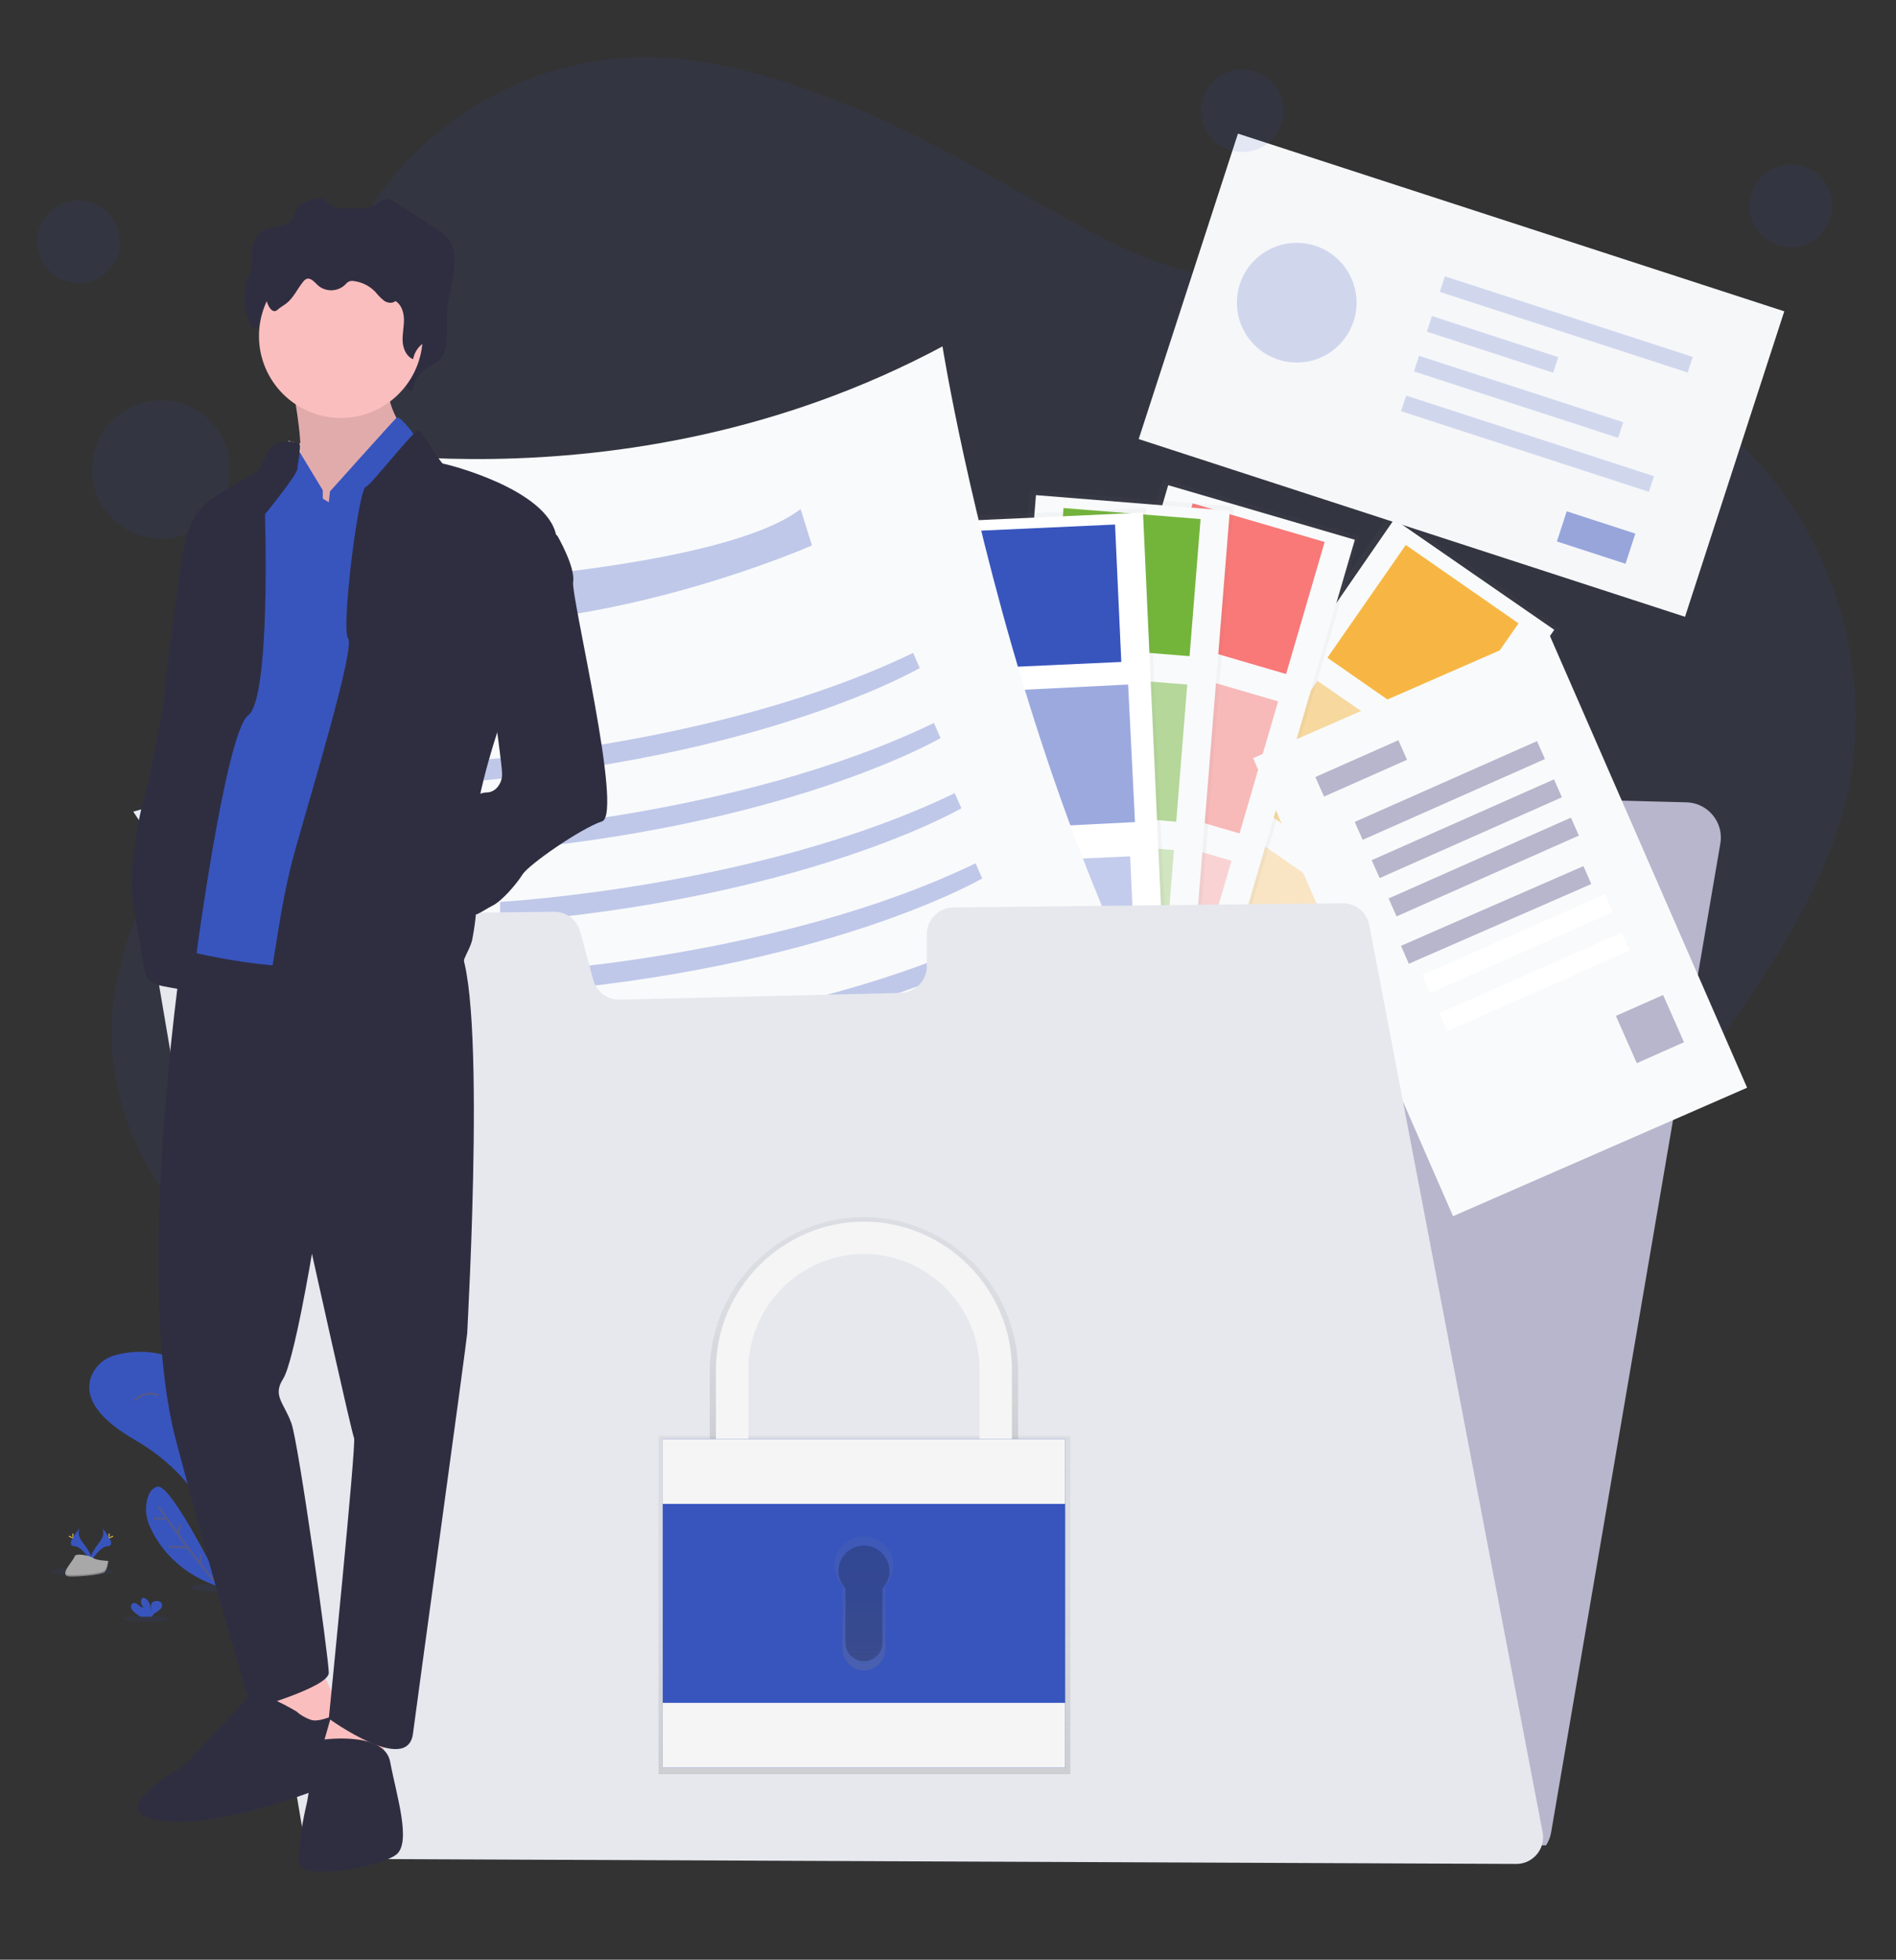 <?xml version="1.0" encoding="UTF-8" standalone="no"?><!DOCTYPE svg PUBLIC "-//W3C//DTD SVG 1.1//EN" "http://www.w3.org/Graphics/SVG/1.1/DTD/svg11.dtd"><svg width="100%" height="100%" viewBox="0 0 13109 13542" version="1.1" xmlns="http://www.w3.org/2000/svg" xmlns:xlink="http://www.w3.org/1999/xlink" xml:space="preserve" xmlns:serif="http://www.serif.com/" style="fill-rule:evenodd;clip-rule:evenodd;stroke-miterlimit:10;"><rect x="0" y="0" width="13109" height="13542" fill="#333333" stroke="none"/><path d="M1528.95,10972.3c0,0 351.036,-714.205 447.433,-698.908c45.89,7.517 66.989,52.748 76.484,97.847c11.834,58.506 5.149,119.27 -19.121,173.804c-49.847,114.726 -183.826,331.651 -504.796,427.257Z" style="fill:#3855be;fill-rule:nonzero;"/><path d="M1973.88,10409.2c0,0 -369.234,534.334 -439.784,557.807" style="fill:none;fill-rule:nonzero;stroke:#565987;stroke-width:13.19px;"/><path d="M841.649,9504.75c0,0 883.525,276.925 685.721,1459.79" style="fill:none;fill-rule:nonzero;stroke:#565987;stroke-width:13.19px;"/><path d="M2007.77,10492.7l-85.978,0" style="fill:none;fill-rule:nonzero;stroke:#565987;stroke-width:13.19px;"/><path d="M2263.86,10851.4c-9.575,-7.73 -16.531,-18.233 -19.913,-30.066c-3.37,-12.191 2.481,-25.175 13.847,-30.725c13.187,-4.88 26.374,3.956 36.923,13.187c10.55,9.23 22.418,19.252 36,17.274c-14.222,-12.828 -20.692,-32.237 -17.011,-51.033c0.586,-3.845 2.23,-7.453 4.748,-10.418c7.121,-7.648 20.044,-4.351 28.615,1.583c27.033,19.121 34.682,55.912 34.814,89.143c1.32,-12.228 1.32,-24.563 0,-36.791c-1.194,-12.311 3.742,-24.454 13.187,-32.44c6.447,-3.417 13.673,-5.099 20.967,-4.879c12.225,-1.721 24.627,1.774 34.154,9.626c9.237,12.59 8.634,30.013 -1.451,41.935c-10.027,11.359 -21.938,20.906 -35.209,28.22c-10.088,6.01 -18.696,14.213 -25.187,24c-0.772,1.379 -1.391,2.838 -1.846,4.352l-75.033,0c-17.308,-8.749 -33.328,-19.843 -47.605,-32.968Z" style="fill:#3855be;fill-rule:nonzero;"/><path d="M1818.01,11139.1c-9.546,-7.837 -16.529,-18.357 -20.045,-30.198c-3.349,-12.224 2.563,-25.219 13.979,-30.725c13.186,-4.88 26.373,3.956 36.923,13.187c10.55,9.23 22.286,19.252 36,17.406c-14.2,-12.899 -20.661,-32.331 -17.011,-51.165c0.586,-3.845 2.229,-7.453 4.747,-10.418c7.121,-7.648 20.045,-4.351 28.616,1.715c27.033,18.989 34.55,55.78 34.814,89.011c1.319,-12.184 1.319,-24.475 0,-36.659c-1.036,-12.427 4.156,-24.591 13.846,-32.44c6.412,-3.522 13.655,-5.253 20.967,-5.011c12.247,-1.735 24.672,1.815 34.154,9.758c9.216,12.549 8.613,29.923 -1.45,41.803c-10.055,11.331 -21.961,20.874 -35.209,28.22c-10.086,6.07 -18.692,14.315 -25.187,24.132c-0.797,1.32 -1.418,2.739 -1.847,4.22l-76.484,0c-16.996,-8.813 -32.74,-19.856 -46.813,-32.836Z" style="fill:#3855be;fill-rule:nonzero;"/><path d="M5901.55,742.825c-490.159,-199.255 -1008.14,-366.069 -1536.94,-344.839c-778.029,30.594 -1523.22,498.203 -1889.29,1184.85c-310.157,581.676 -348.399,1263.57 -481.982,1909.07c-164.573,795.436 -479.741,1551.31 -816.535,2290.57c-180.925,396.531 -371.74,802.689 -401.41,1237.99c-41.275,604.225 247.65,1206.47 700.621,1608.81c452.972,402.334 1054.95,613.984 1658.52,660.27c321.365,24.659 657.105,1.846 942.602,-147.694c301.98,-158.243 522.07,-444.267 825.238,-600.137c281.013,-145.056 609.632,-164.837 925.063,-145.979c413.153,24.721 820.278,111.222 1207.79,256.617c440.839,165.628 850.821,405.367 1290.74,573.236c439.916,167.87 931.393,261.629 1381.07,121.452c421.982,-131.869 756.139,-450.993 1057.2,-774.732c494.138,-531.376 944.821,-1101.57 1347.7,-1705.07c271.519,-406.685 524.181,-835.787 644.314,-1309.86c229.452,-906.205 -86.375,-1928.72 -787.128,-2547.72c-580.225,-512.708 -1359.44,-735.303 -2122.04,-870.337c-695.347,-123.166 -1499.35,-130.815 -2139.45,-451.784c-610.555,-306.597 -1165.99,-684.402 -1806.08,-944.712Z" style="fill:#3855be;fill-opacity:0.1;fill-rule:nonzero;"/><path d="M2709.85,12758.4c-42.633,-51.32 -62.2,-118.052 -54.03,-184.268l776.844,-6356.43l64.414,-527.986c14.863,-120.927 118.224,-213.073 240.058,-214.011l2275.45,-15.135c132.96,-0.815 241.91,-110.435 241.91,-243.398c0,-2.231 -0.031,-4.462 -0.092,-6.692l-0.88,-24.111c-0.094,-2.757 -0.141,-5.514 -0.141,-8.272c0,-133.61 109.933,-243.559 243.543,-243.578l2391.08,0c133.327,0 243.112,109.547 243.402,242.874c-0.014,10.945 -0.719,21.879 -2.112,32.735c-1.432,10.702 -2.151,21.487 -2.151,32.284c0,131.216 106.106,240.025 237.281,243.325l2296.39,58.606c131.134,3.225 237.247,111.98 237.247,243.153c0,13.827 -1.179,27.629 -3.525,41.256l-1148.02,6705.43l-21.648,126.716c-5.351,32.372 -17.335,63.292 -35.199,90.814l-7979.81,6.688Z" style="fill:#b7b6cc;fill-rule:nonzero;"/><path d="M9620.16,3536.4l-2629.33,3805.74l1163.6,803.913l2629.33,-3805.74l-1163.6,-803.914Z" style="fill:url(#_Linear1);"/><path d="M10746.1,4352.17l-1106.26,-764.298l-2594.11,3754.77l1106.26,764.298l2594.11,-3754.77Z" style="fill:#f9fafb;"/><path d="M10499,4307.59l-779.452,-541.815l-541.815,779.453l779.453,541.814l541.814,-779.452Z" style="fill:#f7b643;"/><path d="M9890.96,5245.4l-782.057,-540.311l-540.311,782.057l782.057,540.311l540.311,-782.057Z" style="fill:#f7b643;fill-opacity:0.5;"/><path d="M9238.47,6189.59l-782.057,-540.311l-540.311,782.057l782.057,540.311l540.311,-782.057Z" style="fill:#f7b643;fill-opacity:0.3;"/><path d="M8040.88,3309.83l-1292.66,4423.43l1357.52,396.71l1292.66,-4423.43l-1357.52,-396.71Z" style="fill:url(#_Linear2);"/><path d="M9367.43,3729.87l-1290.63,-377.161l-1275.29,4363.97l1290.62,377.161l1275.29,-4363.97Z" style="fill:#f9fafb;"/><path d="M9158.64,3745.31l-912.391,-266.629l-266.629,912.391l912.391,266.629l266.629,-912.391Z" style="fill:#f97878;"/><path d="M8836.7,4846.81l-912.391,-266.629l-266.629,912.392l912.391,266.629l266.629,-912.392Z" style="fill:#f97878;fill-opacity:0.5;"/><path d="M8514.82,5948.15l-912.391,-266.629l-266.629,912.391l912.391,266.629l266.629,-912.391Z" style="fill:#f97878;fill-opacity:0.3;"/><path d="M7120.22,3386.72l-369.592,4593.6l1409.75,113.426l369.592,-4593.6l-1409.75,-113.425Z" style="fill:url(#_Linear3);"/><path d="M8502.86,3529.36l-1340.28,-107.836l-364.624,4531.85l1340.28,107.836l364.624,-4531.85Z" style="fill:#f9fafb;"/><path d="M8300.83,3586.88l-947.49,-76.233l-76.233,947.49l947.49,76.233l76.233,-947.49Z" style="fill:#73b53b;"/><path d="M8208.69,4730.52l-947.49,-76.234l-76.233,947.49l947.49,76.234l76.233,-947.49Z" style="fill:#73b53b;fill-opacity:0.5;"/><path d="M8116.71,5874.53l-947.49,-76.234l-76.233,947.49l947.49,76.233l76.233,-947.489Z" style="fill:#73b53b;fill-opacity:0.3;"/><path d="M7924.65,3510.51l-1412.83,64.404l209.856,4603.66l1412.83,-64.404l-209.856,-4603.66Z" style="fill:url(#_Linear4);"/><path d="M7902.82,3542.51l-1343.21,61.23l207.035,4541.78l1343.21,-61.229l-207.035,-4541.78Z" style="fill:#fff;"/><path d="M7709.42,3624.67l-949.566,43.285l43.286,949.566l949.565,-43.286l-43.285,-949.565Z" style="fill:#3855be;"/><path d="M7799.88,4730.44l-950.552,47.528l47.528,950.551l950.552,-47.527l-47.528,-950.552Z" style="fill:#3855be;fill-opacity:0.5;"/><path d="M7813.89,5917.44l-949.566,43.286l43.285,949.565l949.566,-43.285l-43.285,-949.566Z" style="fill:#3855be;fill-opacity:0.3;"/><path d="M7129.98,9595.26l-1194.66,462.165l-1746.05,674.942c-65.998,-123.196 -163.147,-289.688 -283.352,-488.387c-413.59,-685.327 -1097.86,-1751.33 -1707.16,-2688.16c-686.382,-1055.97 -1277.2,-1947.04 -1277.2,-1947.04l427.669,-123.197l3493.51,-1014.26l2287.24,5123.93Z" style="fill:#e6ecf8;fill-rule:nonzero;"/><path d="M7129.98,9595.26l-1194.66,462.165c-667.367,139.038 -1348.4,201.626 -2029.93,186.555c-413.59,-685.327 -1097.86,-1751.33 -1707.16,-2688.16l-848.826,-2070.94l3493.34,-1013.56l2287.24,5123.93Z" style="fill-opacity:0.1;fill-rule:nonzero;"/><path d="M8018.76,9307.68c0,0 -1855.87,1097.86 -4626.75,849.53l-2208.92,-5385.46l1058.61,-181.979l3659.65,-628.48l2076.75,5241.67l40.655,104.718Z" style="fill:#3855be;fill-rule:nonzero;"/><path d="M7977.4,9203.67c-436.997,21.472 -942.632,19.36 -1451.26,-41.359c-550.514,-64.766 -1104.2,-198.171 -1578.86,-442.804c-396.87,-204.331 -736.189,-426.614 -1032.04,-693.247c-769.628,-692.19 -1245.87,-1682.34 -1673.54,-3435.78l3659.65,-628.48l2076.04,5241.67Z" style="fill-opacity:0.1;fill-rule:nonzero;"/><path d="M9338.9,8902.54c0,0 -1368.01,267.865 -2760.49,102.957c-550.514,-64.766 -1104.2,-198.171 -1578.86,-442.804c-396.87,-204.331 -736.013,-426.614 -1032.04,-693.247c-952.488,-856.922 -1455.48,-2170.2 -1974.14,-4822.28c0,0 2274.21,548.93 4523.09,-653.471c-0.704,0.88 757.309,4731.29 2822.44,6508.84Z" style="fill:#f9fafb;fill-rule:nonzero;"/><path d="M6578.41,9005.5c-550.514,-64.766 -1104.2,-198.171 -1578.86,-442.804c-396.87,-204.331 -736.013,-426.614 -1032.04,-693.247c810.987,-65.822 927.497,-509.155 927.497,-509.155c601.2,954.072 1683.4,1645.21 1683.4,1645.21Z" style="fill-opacity:0.1;fill-rule:nonzero;"/><path d="M3169.73,4020.78c0,0 1849.36,-104.541 2365.73,-503.171l78.318,251.674c0,0 -1221.94,539.074 -2444.05,545.586l0,-294.089Z" style="fill:#3855be;fill-opacity:0.3;fill-rule:nonzero;"/><path d="M3169.73,5263.3c0,0 1790.58,-98.03 3143.46,-751.501l45.759,104.541c0,0 -1073.57,626.72 -3189.22,790.748l0,-143.788Z" style="fill:#3855be;fill-opacity:0.3;fill-rule:nonzero;"/><path d="M3313.87,5747.47c0,0 1790.58,-98.029 3143.28,-751.501l45.759,104.542c0,0 -1073.57,626.544 -3189.04,790.748l0,-143.789Z" style="fill:#3855be;fill-opacity:0.3;fill-rule:nonzero;"/><path d="M3457.84,6232.34c0,0 1790.58,-98.03 3143.46,-751.501l45.583,104.541c0,0 -1073.57,626.72 -3189.04,790.748l0,-143.788Z" style="fill:#3855be;fill-opacity:0.3;fill-rule:nonzero;"/><path d="M3601.97,6717.2c0,0 1790.58,-98.03 3143.28,-751.501l45.759,104.541c0,0 -1073.57,626.72 -3189.04,790.748l0,-143.788Z" style="fill:#3855be;fill-opacity:0.3;fill-rule:nonzero;"/><path d="M3745.94,7202.25c0,0 1790.58,-98.029 3143.46,-751.501l45.583,104.542c0,0 -1073.57,626.544 -3189.04,790.748l0,-143.789Z" style="fill:#3855be;fill-opacity:0.3;fill-rule:nonzero;"/><path d="M8559.23,923.321l-686.27,2110.87l3777.29,1228.05l686.27,-2110.87l-3777.29,-1228.05Z" style="fill:#f6f7f9;"/><circle cx="8965.65" cy="2091.63" r="413.542" style="fill:#3855be;fill-opacity:0.2;"/><path d="M9990.11,1909.45l-35.023,107.726l1713.45,557.064l35.023,-107.725l-1713.45,-557.065Z" style="fill:#3855be;fill-opacity:0.2;"/><path d="M9900.8,2184.11l-35.023,107.725l872.84,283.772l35.023,-107.726l-872.84,-283.771Z" style="fill:#3855be;fill-opacity:0.2;"/><path d="M9811.35,2458.93l-35.023,107.726l1411.72,458.967l35.023,-107.725l-1411.72,-458.968Z" style="fill:#3855be;fill-opacity:0.2;"/><path d="M9722.08,2733.66l-35.023,107.725l1713.45,557.065l35.023,-107.726l-1713.45,-557.064Z" style="fill:#3855be;fill-opacity:0.2;"/><path d="M10832.4,3533.25l-67.722,208.302l474.168,154.158l67.721,-208.302l-474.167,-154.158Z" style="fill:#3855be;fill-opacity:0.5;"/><g><path d="M10697.3,4351.21l-2033.19,887.92l1382.26,3165.16l2033.19,-887.919l-1382.26,-3165.16Z" style="fill:#f9fafb;"/><path d="M9668.44,5115.22l-573.89,254.274l59.829,135.033l573.89,-254.274l-59.829,-135.033Z" style="fill:#b7b6cc;"/><path d="M10627,5121.3l-1260.39,558.439l54.861,123.821l1260.39,-558.44l-54.861,-123.82Z" style="fill:#b7b6cc;"/><path d="M10744.3,5385.69l-1260.39,558.44l54.861,123.82l1260.39,-558.44l-54.861,-123.82Z" style="fill:#b7b6cc;"/><path d="M10861.4,5650.25l-1260.39,558.439l54.861,123.821l1260.39,-558.44l-54.861,-123.82Z" style="fill:#b7b6cc;"/><path d="M10948.1,5985.02l-1261.58,550.945l54.124,123.937l1261.58,-550.945l-54.124,-123.937Z" style="fill:#b7b6cc;"/><path d="M11095.8,6179.14l-1260.39,558.44l54.861,123.82l1260.39,-558.439l-54.861,-123.821Z" style="fill:#fff;"/><path d="M11213,6443.54l-1260.39,558.439l54.861,123.821l1260.39,-558.44l-54.862,-123.82Z" style="fill:#fff;"/><path d="M11498.7,6875.71l-326.37,144.604l144.604,326.37l326.37,-144.605l-144.604,-326.369Z" style="fill:#b7b6cc;"/></g><path d="M9284.34,6241.84l-2694.14,29.039c-100.19,1.054 -182.065,83.72 -182.155,183.915l0,222.635c-0.064,99.217 -80.329,181.449 -179.515,183.915l-1944.05,46.639c-84.498,2.119 -160.1,-54.272 -182.155,-135.869l-91.342,-335.623c-21.836,-80.706 -96.089,-136.851 -179.691,-135.869l-2596.81,27.984c-100.208,0.981 -182.114,83.693 -182.114,183.906c0,10.324 0.869,20.63 2.598,30.808l1044.71,6148.58c14.912,87.879 91.613,152.93 180.747,153.293l8203.85,35.199c0.207,0 0.414,0.001 0.621,0.001c100.99,0 184.092,-83.102 184.092,-184.092c0,-11.575 -1.092,-23.125 -3.261,-34.496l-1198.88,-6270.54c-16.616,-87.044 -93.896,-150.314 -182.507,-149.42Z" style="fill:#e6e8ee;fill-rule:nonzero;"/><ellipse cx="1531.85" cy="10971" rx="213.76" ry="29.407" style="fill:#3855be;fill-opacity:0.1;"/><ellipse cx="567.493" cy="10858.6" rx="213.76" ry="29.407" style="fill:#3855be;fill-opacity:0.1;"/><ellipse cx="1009.78" cy="11186.6" rx="151.913" ry="20.835" style="fill:#3855be;fill-opacity:0.1;"/><path d="M1527.24,10964.5c0,0 299.739,-982.69 -46.946,-1376.32c-259.387,-294.464 -553.851,-259.255 -685.72,-222.859c-68.969,18.424 -126.481,66.237 -157.188,130.683c-46.155,99.429 -37.847,260.837 287.607,449.278c544.752,315.432 578.642,748.095 578.642,748.095l23.605,271.123Z" style="fill:#3855be;fill-rule:nonzero;"/><path d="M1357.79,9603.78c0,0 -121.716,82.023 -82.946,205.32" style="fill:none;fill-rule:nonzero;stroke:#565987;stroke-width:13.19px;"/><path d="M930.265,9676.84c0,0 74.375,-75.693 164.969,-33.89" style="fill:none;fill-rule:nonzero;stroke:#565987;stroke-width:13.19px;"/><path d="M1279.59,10057.4c0,0 130.683,-65.934 164.441,16.748" style="fill:none;fill-rule:nonzero;stroke:#565987;stroke-width:13.19px;"/><path d="M1602.8,10195.5c0,0 -98.111,-7.78 -99.825,39.561" style="fill:none;fill-rule:nonzero;stroke:#565987;stroke-width:13.19px;"/><path d="M1539.37,10972.3c0,0 -351.168,-714.205 -447.565,-698.908c-45.758,7.517 -66.858,52.748 -76.484,97.847c-11.834,58.506 -5.149,119.27 19.121,173.804c49.847,114.726 183.694,331.651 504.928,427.257Z" style="fill:#3855be;fill-rule:nonzero;"/><path d="M1094.44,10409.2c0,0 368.442,534.334 439.652,557.807" style="fill:none;fill-rule:nonzero;stroke:#565987;stroke-width:13.19px;"/><path d="M1060.55,10492.7l85.979,0" style="fill:none;fill-rule:nonzero;stroke:#565987;stroke-width:13.19px;"/><path d="M1163.54,10688.1l134.902,5.802" style="fill:none;fill-rule:nonzero;stroke:#565987;stroke-width:13.19px;"/><path d="M1245.7,10531.7l-14.638,70.287" style="fill:none;fill-rule:nonzero;stroke:#565987;stroke-width:13.19px;"/><path d="M1389.04,10745.5l-2.638,63.825" style="fill:none;fill-rule:nonzero;stroke:#565987;stroke-width:13.19px;"/><path d="M1679.28,10745.5l2.637,63.825" style="fill:none;fill-rule:nonzero;stroke:#565987;stroke-width:13.19px;"/><path d="M926.045,11139.1c-9.552,-7.805 -16.5,-18.343 -19.912,-30.198c-3.35,-12.224 2.562,-25.219 13.978,-30.725c13.187,-4.88 26.374,3.956 36.924,13.187c10.549,9.23 22.549,18.989 35.736,16.747c-14.219,-12.883 -20.642,-32.35 -16.879,-51.165c0.541,-3.834 2.139,-7.442 4.616,-10.418c7.12,-7.648 20.044,-4.352 28.615,1.714c26.374,18.989 34.682,55.781 34.814,89.012c1.32,-12.184 1.32,-24.475 0,-36.66c-0.708,-12.46 4.835,-24.488 14.769,-32.044c6.419,-3.504 13.658,-5.234 20.967,-5.011c12.249,-1.752 24.681,1.8 34.154,9.758c9.206,12.535 8.659,29.874 -1.318,41.803c-10.103,11.334 -22.053,20.876 -35.341,28.22c-10.086,6.07 -18.692,14.315 -25.187,24.132c-0.797,1.32 -1.418,2.739 -1.846,4.22l-76.748,0c-17.181,-8.667 -33.106,-19.624 -47.342,-32.572Z" style="fill:#3855be;fill-rule:nonzero;"/><path d="M553.515,10557.6c0,0 -28.616,37.45 13.187,94.022c41.802,56.572 76.352,104.309 62.374,139.518c0,0 -63.166,-105.495 -114.595,-106.418c-51.429,-0.924 -17.538,-64.485 39.034,-127.122Z" style="fill:#3855be;fill-rule:nonzero;"/><path d="M553.515,10557.6c-2.47,3.623 -4.423,7.573 -5.803,11.736c-50.11,58.946 -76.879,113.935 -28.615,115.386c44.835,1.318 98.77,81.495 111.561,101.803c-0.404,1.562 -0.888,3.102 -1.45,4.615c-0.562,1.513 -63.166,-105.495 -114.595,-106.418c-51.429,-0.924 -17.67,-64.485 38.902,-127.122Z" style="fill-opacity:0.1;fill-rule:nonzero;"/><path d="M500.371,10605.3c0,13.187 1.451,23.869 3.297,23.869c1.846,0 3.297,-10.682 3.297,-23.869c0,-13.187 -1.846,-6.989 -3.693,-6.989c-1.846,0 -2.901,-6.198 -2.901,6.989Z" style="fill:#ffd037;fill-rule:nonzero;"/><path d="M482.041,10621.2c11.605,6.329 21.627,10.022 22.55,8.439c0.923,-1.582 -7.78,-7.912 -19.385,-14.242c-11.604,-6.329 -6.989,-1.714 -7.912,0c-0.923,1.715 -6.857,-0.527 4.747,5.803Z" style="fill:#ffd037;fill-rule:nonzero;"/><path d="M704.769,10557.6c0,0 28.747,37.45 -13.187,94.022c-41.935,56.572 -76.352,104.309 -62.374,139.518c0,0 63.165,-105.495 114.594,-106.418c51.429,-0.924 17.539,-64.485 -39.033,-127.122Z" style="fill:#3855be;fill-rule:nonzero;"/><path d="M704.769,10557.6c2.486,3.633 4.481,7.58 5.934,11.736c50.11,58.946 76.88,113.935 28.616,115.386c-44.836,1.318 -98.771,81.495 -111.694,101.803c0.388,1.583 0.918,3.127 1.583,4.615c0.665,1.488 63.165,-105.495 114.594,-106.418c51.429,-0.924 17.539,-64.485 -39.033,-127.122Z" style="fill-opacity:0.1;fill-rule:nonzero;"/><path d="M758.044,10605.3c0,13.187 -1.451,23.869 -3.297,23.869c-1.846,0 -3.296,-10.682 -3.296,-23.869c0,-13.187 1.846,-6.989 3.692,-6.989c1.846,0 2.901,-6.198 2.901,6.989Z" style="fill:#ffd037;fill-rule:nonzero;"/><path d="M776.374,10621.2c-11.605,6.329 -21.759,10.022 -22.55,8.439c-0.791,-1.582 7.78,-7.912 19.385,-14.242c11.604,-6.329 6.989,-1.714 7.78,0c0.791,1.715 6.857,-0.527 -4.615,5.803Z" style="fill:#ffd037;fill-rule:nonzero;"/><path d="M748.945,10786.3c0,0 -80.045,-2.506 -104.177,-19.649c-24.132,-17.143 -123.166,-37.714 -129.232,-10.154c-6.066,27.561 -120.265,137.145 -29.934,137.804c90.33,0.659 210.068,-14.11 234.2,-28.748c24.132,-14.637 29.143,-79.253 29.143,-79.253Z" style="fill:#a8a8a8;fill-rule:nonzero;"/><path d="M484.02,10884.6c90.462,0.792 210.067,-13.978 234.199,-28.747c18.33,-11.077 25.583,-51.165 28.089,-69.759l2.637,0c0,0 -5.011,64.616 -29.143,79.122c-24.132,14.505 -143.738,29.538 -234.2,28.747c-26.374,0 -35.077,-9.494 -34.55,-23.209c3.561,8.572 14.242,13.187 32.968,13.846Z" style="fill-opacity:0.2;fill-rule:nonzero;"/><circle cx="543.387" cy="1670.92" r="285.233" style="fill:#3855be;fill-opacity:0.1;"/><circle cx="12382.1" cy="1422.37" r="285.233" style="fill:#3855be;fill-opacity:0.1;"/><circle cx="8589.97" cy="765.111" r="285.233" style="fill:#3855be;fill-opacity:0.1;"/><circle cx="1113.85" cy="3244.52" r="478.026" style="fill:#3855be;fill-opacity:0.1;"/><g><path d="M2031.94,2721.66c0,0 83.221,441.07 24.966,474.358c-47.052,29.575 -91.587,62.976 -133.153,99.865l149.797,208.053l357.85,74.899l341.205,-316.239l0,-316.24c0,0 -99.865,-158.119 -83.221,-257.984c16.644,-99.865 -657.444,33.288 -657.444,33.288Z" style="fill:#fbbebe;fill-rule:nonzero;"/><path d="M2031.94,2721.66c0,0 83.221,441.07 24.966,474.358c-47.052,29.575 -91.587,62.976 -133.153,99.865l149.797,208.053l357.85,74.899l341.205,-316.239l0,-316.24c0,0 -99.865,-158.119 -83.221,-257.984c16.644,-99.865 -657.444,33.288 -657.444,33.288Z" style="fill-opacity:0.1;fill-rule:nonzero;"/><path d="M1457.72,3478.97l-49.933,24.966c0,0 -108.187,41.611 -158.119,399.46c-49.932,357.849 -166.442,1215.02 -133.153,1239.99c33.288,24.966 16.644,191.408 16.644,191.408l249.662,-1306.57l74.899,-549.257Z" style="fill:#2f2e41;fill-rule:nonzero;"/><path d="M2049.5,1447.92c-7.613,15.887 -10.282,34.435 -17.424,50.619c-32.435,73.494 -124.768,57.049 -191.366,84.848c-56.402,23.542 -98.497,88.19 -102.91,158.045c-1.874,29.657 2.474,59.568 -0.192,89.142c-4.924,54.629 -33.091,102.737 -43.116,156.404c-24.354,130.369 32.471,336.25 96.635,265.895c20.233,-22.187 45.56,-36.894 67.415,-56.865c56.76,-51.868 85.668,-134.34 131.774,-199.068c5.832,-9.496 13.86,-17.454 23.408,-23.201c33.69,-16.741 63.681,28.067 90.314,57.438c26.772,29.235 64.642,45.905 104.284,45.905c41.52,0 81.001,-18.287 107.853,-49.956c8.128,-11.824 18.239,-22.155 29.887,-30.535c12.992,-5.98 27.626,-7.417 41.533,-4.076c65.653,11.558 124.841,46.799 166.289,99.01c22.238,27.217 40.835,59.238 67.491,80.34c26.656,21.101 65.546,28.053 89.551,2.974c48.315,34.157 66.338,106.668 66.465,172.701c0.127,66.032 -13.4,131.638 -10.1,197.558c3.3,65.92 29.18,137.064 81.711,161.25c8.268,-60.006 39.442,-114.545 86.949,-152.122c35.779,-26.63 79.263,-39.823 109.521,-74.579c60.577,-69.584 41.382,-185.326 43.709,-284.597c2.869,-122.44 45.302,-239.495 52.799,-361.666c3.746,-61.055 -2.562,-126.514 -34.696,-174.828c-24.322,-32.192 -55.155,-58.903 -90.486,-78.387l-285.644,-183.256c-12.683,-9.373 -27.066,-16.196 -42.348,-20.091c-42.05,-7.544 -78.398,31.892 -118.261,49.271c-33.246,11.79 -68.691,16.089 -103.792,12.589c-110.89,-3.004 -142.101,18.532 -216.638,-53.716c-11.753,-11.877 -28.493,-17.462 -45.022,-15.021c-44.58,7.066 -131.205,27.08 -155.593,77.975Z" style="fill:#2f2e41;fill-rule:nonzero;"/><path d="M2206.71,11501.5l174.755,382.807l-341.208,116.516l-174.755,-91.537l41.618,-407.786l299.59,0Z" style="fill:#fbbebe;fill-rule:nonzero;"/><path d="M2048.59,11826c0,0 -274.628,-166.441 -324.561,-108.187c-49.932,58.254 -449.392,482.68 -449.392,482.68c0,0 -615.833,332.883 -141.475,382.816c474.359,49.932 1248.31,-291.273 1248.31,-291.273c0,0 41.611,-449.392 8.322,-457.714c-33.288,-8.322 -174.763,74.899 -241.34,49.933c-36.766,-12.723 -70.693,-32.513 -99.865,-58.255Z" style="fill:#2f2e41;fill-rule:nonzero;"/><path d="M2656.1,11909.2l0,341.189l-449.385,-99.857l99.857,-349.528l349.528,108.196Z" style="fill:#fbbebe;fill-rule:nonzero;"/><path d="M2198.39,12025.7c0,0 457.714,-74.899 499.324,149.797c41.611,224.696 149.797,557.579 41.61,640.8c-108.186,83.221 -665.766,191.408 -674.088,49.933c-8.322,-141.476 58.255,-416.104 58.255,-416.104c0,0 41.61,-216.374 16.644,-274.629c-24.966,-58.254 58.255,-149.797 58.255,-149.797Z" style="fill:#2f2e41;fill-rule:nonzero;"/><path d="M1284.17,6406.2c0,0 -375.711,2382.25 -67.794,3547.34c307.917,1165.09 524.291,1855.82 524.291,1855.82c0,0 532.612,-149.797 532.612,-249.662c0,-99.865 -208.053,-1581.19 -257.984,-1722.67c-49.932,-141.476 -133.153,-191.408 -58.255,-307.917c74.899,-116.509 199.73,-865.496 199.73,-865.496c0,0 274.629,1239.99 291.273,1273.28c16.644,33.288 -174.764,1939.04 -174.764,1939.04c0,0 549.346,398.659 582.545,99.865c8.323,-74.899 374.494,-2729.64 374.494,-2762.93c0,-33.288 149.797,-2579.84 -91.543,-2704.67c-241.34,-124.831 -1854.61,-102.002 -1854.61,-102.002Z" style="fill:#2f2e41;fill-rule:nonzero;"/><circle cx="2356.51" cy="2322.2" r="565.901" style="fill:#fbbebe;"/><path d="M2231.67,3445.68l0,-58.255l-166.442,-274.628c0,0 -166.441,16.644 -191.407,91.543c-24.966,74.898 -307.917,674.088 -307.917,674.088l-299.595,2688.03c0,0 823.886,199.73 948.717,58.254c124.831,-141.475 599.189,-3220.64 599.189,-3220.64l66.576,-374.493c0,0 -114.318,-166.442 -140.38,-141.475c-26.061,24.967 -458.809,507.646 -458.809,507.646l-8.322,74.899l-41.61,-24.966Z" style="fill:#3855be;fill-rule:nonzero;"/><path d="M2061.07,3058.71c0,0 -153.958,-37.449 -203.891,54.094c-49.932,91.543 -49.932,124.831 -99.864,158.119c-49.933,33.289 -341.206,183.086 -357.85,241.34c-16.644,58.255 -374.493,1897.43 -374.493,1897.43c0,0 -174.764,549.257 -91.543,923.751c83.221,374.493 24.966,449.391 199.73,482.68c174.763,33.288 199.73,33.288 199.73,-16.644c0,-49.933 224.696,-1739.31 382.815,-1855.82c158.12,-116.509 116.509,-1389.79 116.509,-1389.79c0,0 224.696,-274.629 224.696,-316.239c0,-41.611 37.45,-182.047 4.161,-178.926Z" style="fill:#2f2e41;fill-rule:nonzero;"/><path d="M2531.27,3362.46c23.218,3.87 341.205,-407.782 366.171,-391.137c24.966,16.644 149.797,233.018 166.441,233.018c16.645,0 724.021,174.763 782.275,499.324c58.255,324.561 -407.781,1356.5 -407.781,1356.5c0,0 -199.73,590.868 -158.12,848.852c28.231,196.459 22.602,396.31 -16.644,590.867c-16.644,66.578 -74.899,141.475 -58.254,174.764c16.644,33.289 -366.172,-41.61 -524.291,49.933c-158.12,91.542 -865.496,158.119 -823.886,58.254c41.611,-99.865 66.578,-491.003 183.086,-907.106c116.508,-416.104 416.104,-1398.11 366.171,-1464.68c-49.932,-66.577 74.899,-1056.9 124.832,-1048.58Z" style="fill:#2f2e41;fill-rule:nonzero;"/><path d="M3746.29,3603.8l108.186,99.865c0,0 124.832,216.374 108.187,316.239c-16.644,99.865 349.528,1606.16 199.73,1656.09c-149.798,49.932 -507.646,299.594 -549.257,366.171c-41.61,66.577 -141.475,183.086 -208.052,216.374c-66.576,33.288 -133.153,91.543 -174.763,58.255c-41.611,-33.289 -133.153,-715.699 -66.577,-740.665c66.577,-24.966 133.153,-99.865 199.73,-99.865c66.577,0 108.187,-66.577 108.187,-124.831c0,-58.255 -49.933,-407.782 -49.933,-407.782l-108.186,-823.885l432.748,-515.969Z" style="fill:#2f2e41;fill-rule:nonzero;"/><path d="M2149.34,1530.73c-6.731,12.009 -9.092,26.032 -15.407,38.266c-28.679,55.558 -110.32,43.126 -169.207,64.141c-50.705,18.972 -86.18,65.551 -90.993,119.475c-1.657,22.42 2.188,45.031 -0.169,67.388c-4.354,41.297 -29.26,77.665 -38.124,118.234c-21.534,98.553 28.711,254.191 85.445,201.005c17.89,-16.771 40.284,-27.889 59.609,-42.987c50.187,-39.21 75.748,-101.555 116.515,-150.486c5.418,-7.398 12.511,-13.409 20.698,-17.539c29.788,-12.656 56.307,21.217 79.856,43.42c53.711,47.178 135.428,45.844 187.571,-3.062c7.426,-9.146 16.365,-16.954 26.426,-23.083c11.689,-4.538 24.443,-5.608 36.724,-3.081c56.02,7.712 107.836,34.09 147.033,74.847c17.687,22.3 37.691,42.658 59.676,60.734c23.569,15.951 57.957,21.207 79.182,2.248c42.72,25.822 58.656,80.637 58.769,130.555c0.113,49.918 -11.849,99.513 -8.931,149.345c2.918,49.833 25.801,103.615 72.25,121.899c8.621,-47.292 36.475,-88.955 76.881,-114.997c31.635,-20.132 70.084,-30.105 96.838,-56.379c53.563,-52.602 36.591,-140.099 38.648,-215.143c2.537,-92.559 40.056,-181.048 46.685,-273.404c3.313,-46.154 -2.265,-95.639 -30.678,-132.162c-22.371,-24.977 -49.595,-45.14 -80.009,-59.257l-252.567,-138.534c-11.503,-7.202 -24.175,-12.342 -37.445,-15.187c-37.181,-5.704 -69.319,24.109 -104.566,37.246c-29.714,8.946 -60.857,12.175 -91.774,9.517c-98.05,-2.271 -125.646,14.009 -191.552,-40.608c-11.094,-9.178 -25.542,-13.299 -39.809,-11.354c-39.417,5.339 -116.012,20.468 -137.575,58.943Z" style="fill:#2f2e41;fill-rule:nonzero;"/></g><g><rect x="4553.39" y="9923.48" width="2846.55" height="2336.56" style="fill:url(#_Linear5);"/><path d="M5140.62,9476.53c0,-456.798 375.888,-832.686 832.686,-832.686c456.798,0 832.686,375.888 832.686,832.686l0,532.888l233.091,0l0,-532.888c0,-584.71 -481.143,-1065.85 -1065.85,-1065.85c-584.71,0 -1065.85,481.143 -1065.85,1065.85l0,532.888l233.091,0l0.152,-532.888Z" style="fill:url(#_Linear6);fill-rule:nonzero;"/><path d="M5173.9,9465.08c0,-438.543 360.866,-799.41 799.409,-799.41c438.543,0 799.409,360.867 799.409,799.41l0,511.67l223.78,0l0,-511.67c0,-561.305 -461.884,-1023.19 -1023.19,-1023.19c-561.305,0 -1023.19,461.884 -1023.19,1023.19l0,511.67l223.78,0l0,-511.67Z" style="fill:#f5f5f5;fill-rule:nonzero;"/><rect x="4582.4" y="9944.85" width="2781.83" height="2270.31" style="fill:#3855be;"/><rect x="4582.4" y="9944.85" width="2781.83" height="2270.31" style="fill:#f5f5f5;"/><rect x="4582.4" y="10392.4" width="2781.83" height="1374.89" style="fill:#3855be;"/><path d="M6177.25,10819.8c0,-0.08 0,-0.16 0,-0.24c0,-111.876 -92.06,-203.936 -203.936,-203.936c-111.875,0 -203.935,92.06 -203.935,203.936c0,51.999 19.888,102.079 55.563,139.912l0,435.194c0,81.395 66.978,148.373 148.372,148.373c81.395,0 148.372,-66.978 148.372,-148.373l0,-434.737c35.807,-37.835 55.713,-88.037 55.564,-140.129Z" style="fill:url(#_Linear7);fill-rule:nonzero;"/><path d="M6149.16,10856.1c0,-0.075 0,-0.151 0,-0.226c0,-96.468 -79.381,-175.849 -175.849,-175.849c-96.467,0 -175.848,79.381 -175.848,175.849c0,44.848 17.157,88.04 47.93,120.664l0,375.205c0,70.173 57.745,127.917 127.918,127.917c70.174,0 127.918,-57.744 127.918,-127.917l0,-375.205c30.787,-32.525 47.951,-75.653 47.931,-120.438Z" style="fill-opacity:0.2;fill-rule:nonzero;"/></g><defs><linearGradient id="_Linear1" x1="0" y1="0" x2="1" y2="0" gradientUnits="userSpaceOnUse" gradientTransform="matrix(2629.33,-3805.74,3805.74,2629.33,7572.64,7744.1)"><stop offset="0" style="stop-color:#808080;stop-opacity:0.12"/><stop offset="0.54" style="stop-color:#808080;stop-opacity:0.06"/><stop offset="1" style="stop-color:#808080;stop-opacity:0.05"/></linearGradient><linearGradient id="_Linear2" x1="0" y1="0" x2="1" y2="0" gradientUnits="userSpaceOnUse" gradientTransform="matrix(1292.66,-4423.43,4423.43,1292.66,7427.03,7931.45)"><stop offset="0" style="stop-color:#808080;stop-opacity:0.12"/><stop offset="0.54" style="stop-color:#808080;stop-opacity:0.06"/><stop offset="1" style="stop-color:#808080;stop-opacity:0.05"/></linearGradient><linearGradient id="_Linear3" x1="0" y1="0" x2="1" y2="0" gradientUnits="userSpaceOnUse" gradientTransform="matrix(369.592,-4593.6,4593.6,369.592,7455.32,8037.02)"><stop offset="0" style="stop-color:#808080;stop-opacity:0.12"/><stop offset="0.54" style="stop-color:#808080;stop-opacity:0.06"/><stop offset="1" style="stop-color:#808080;stop-opacity:0.05"/></linearGradient><linearGradient id="_Linear4" x1="0" y1="0" x2="1" y2="0" gradientUnits="userSpaceOnUse" gradientTransform="matrix(-209.856,-4603.66,4603.66,-209.856,7428.08,8146.37)"><stop offset="0" style="stop-color:#808080;stop-opacity:0.12"/><stop offset="0.54" style="stop-color:#808080;stop-opacity:0.06"/><stop offset="1" style="stop-color:#808080;stop-opacity:0.05"/></linearGradient><linearGradient id="_Linear5" x1="0" y1="0" x2="1" y2="0" gradientUnits="userSpaceOnUse" gradientTransform="matrix(1.43073e-13,-2336.56,2336.56,1.43073e-13,5976.67,12260)"><stop offset="0" style="stop-color:#808080;stop-opacity:0.25"/><stop offset="0.54" style="stop-color:#808080;stop-opacity:0.12"/><stop offset="1" style="stop-color:#808080;stop-opacity:0.1"/></linearGradient><linearGradient id="_Linear6" x1="0" y1="0" x2="1" y2="0" gradientUnits="userSpaceOnUse" gradientTransform="matrix(9.789e-14,-1598.67,1598.67,9.789e-14,5973.31,10008.7)"><stop offset="0" style="stop-color:#808080;stop-opacity:0.25"/><stop offset="0.54" style="stop-color:#808080;stop-opacity:0.12"/><stop offset="1" style="stop-color:#808080;stop-opacity:0.1"/></linearGradient><linearGradient id="_Linear7" x1="0" y1="0" x2="1" y2="0" gradientUnits="userSpaceOnUse" gradientTransform="matrix(5.67824e-14,-927.327,927.327,5.67824e-14,5973.31,11543.5)"><stop offset="0" style="stop-color:#808080;stop-opacity:0.25"/><stop offset="0.54" style="stop-color:#808080;stop-opacity:0.12"/><stop offset="1" style="stop-color:#808080;stop-opacity:0.1"/></linearGradient></defs></svg>